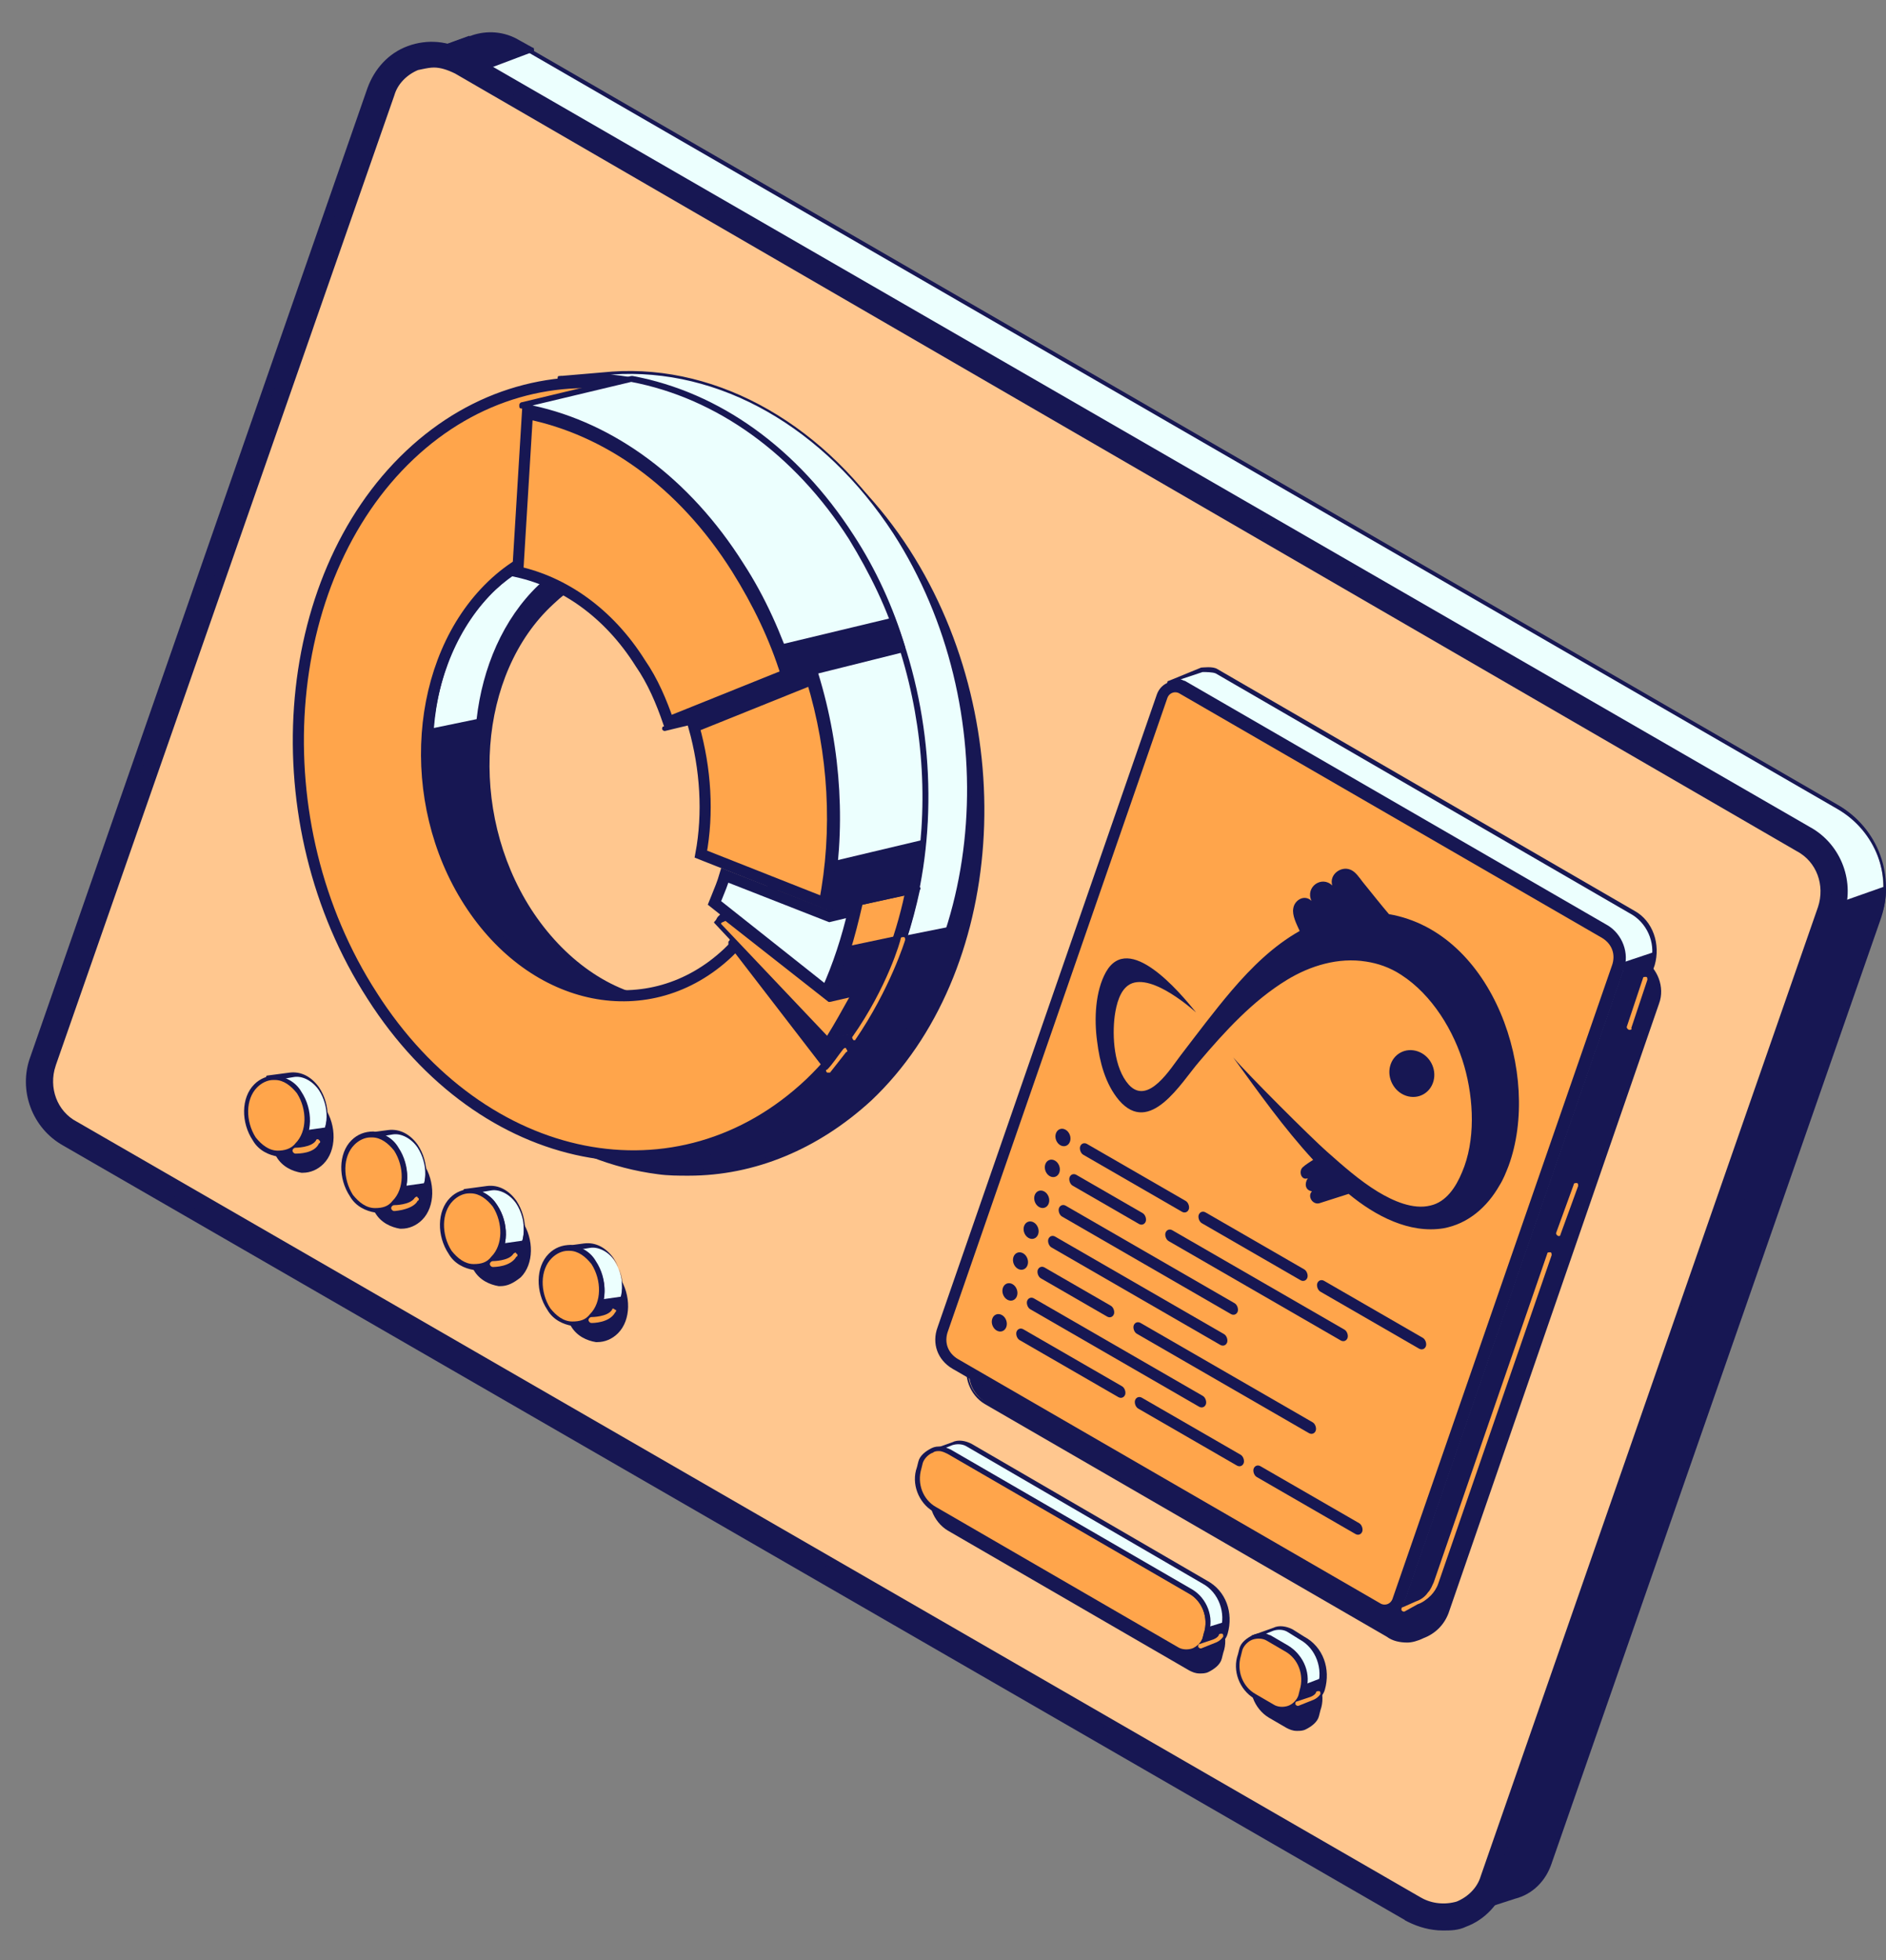 <svg width="51" height="53" viewBox="0 0 51 53" fill="none" xmlns="http://www.w3.org/2000/svg">
<rect x="0" y="0" width="51" height="53" fill="#808080" stroke="none"/>
<path d="M49.644 21.756L13.963 1.167C13.565 0.928 13.127 0.928 12.729 1.048L11.414 1.526L11.773 2.243L2.653 28.167C2.375 28.924 2.693 29.72 3.37 30.119L38.613 50.468L39.45 51.742L40.923 51.225C41.361 51.105 41.719 50.747 41.879 50.309L50.759 24.822C51.197 23.667 50.719 22.393 49.644 21.756Z" fill="#ECFFFE"/>
<path d="M39.489 51.822C39.45 51.822 39.45 51.822 39.45 51.782L38.613 50.508L3.37 30.198C2.653 29.8 2.335 28.924 2.613 28.167L11.653 2.242L11.335 1.526V1.486L11.374 1.446L12.689 0.968L12.728 1.008H12.689C13.127 0.849 13.604 0.888 14.003 1.127L49.684 21.756C50.799 22.393 51.277 23.707 50.839 24.902L41.958 50.388C41.799 50.866 41.441 51.224 40.963 51.344L39.489 51.822ZM11.454 1.565L11.773 2.242V2.282L2.733 28.207C2.494 28.924 2.773 29.72 3.45 30.079L38.693 50.428C38.693 50.428 38.693 50.428 38.733 50.468L39.569 51.702L41.003 51.224C41.441 51.105 41.759 50.747 41.919 50.348L50.799 24.862C51.197 23.707 50.719 22.472 49.684 21.875L13.923 1.207C13.565 1.008 13.127 0.968 12.728 1.088L11.454 1.565Z" fill="#171753"/>
<path d="M50.959 24.065L49.605 24.543L47.932 24.623L37.976 49.313L38.056 50.149L38.653 50.508L39.489 51.782L40.963 51.264C41.401 51.145 41.759 50.786 41.919 50.349L50.799 24.862C50.879 24.583 50.919 24.344 50.959 24.065Z" fill="#171753"/>
<path d="M39.489 51.822C39.45 51.822 39.45 51.822 39.45 51.782L38.613 50.508L38.016 50.189L37.976 50.149L37.897 49.313V49.273L47.852 24.583C47.852 24.543 47.892 24.543 47.892 24.543L49.565 24.464L50.919 23.986C50.958 23.986 50.958 23.986 50.958 23.986L50.998 24.026C50.998 24.304 50.958 24.583 50.839 24.822L41.958 50.309C41.799 50.786 41.441 51.145 40.963 51.264L39.489 51.822ZM38.096 50.109L38.653 50.428C38.653 50.428 38.653 50.428 38.693 50.468L39.529 51.702L40.963 51.225C41.401 51.105 41.719 50.747 41.879 50.349L50.759 24.862C50.839 24.663 50.879 24.424 50.879 24.185L49.604 24.623L47.972 24.703L38.016 49.353L38.096 50.109Z" fill="#171753"/>
<path d="M14.321 1.366L13.963 1.167C13.565 0.928 13.127 0.928 12.729 1.048L11.374 1.526L11.733 2.243L11.693 2.362L14.321 1.366Z" fill="#171753"/>
<path d="M11.653 2.442H11.613C11.613 2.442 11.574 2.402 11.613 2.362L11.653 2.242L11.335 1.526V1.486L11.374 1.446L12.729 0.968C13.166 0.809 13.644 0.849 14.043 1.088L14.401 1.287C14.441 1.287 14.441 1.327 14.441 1.366C14.441 1.406 14.441 1.406 14.401 1.406L11.653 2.442C11.693 2.442 11.653 2.442 11.653 2.442ZM11.454 1.565L11.773 2.242V2.282L14.202 1.366L13.963 1.207C13.605 1.008 13.166 0.968 12.768 1.088L11.454 1.565Z" fill="#171753"/>
<path d="M38.255 51.662L1.897 30.676C1.22 30.277 0.901 29.441 1.18 28.724L10.299 2.481C10.618 1.605 11.653 1.207 12.45 1.685L48.808 22.671C49.485 23.07 49.804 23.906 49.525 24.623L40.405 50.826C40.127 51.742 39.091 52.14 38.255 51.662Z" fill="#FFC78F"/>
<path d="M38.14 51.832L38.14 51.833L38.148 51.837C38.404 51.964 38.705 52.051 39.012 52.051H39.026C39.212 52.051 39.4 52.052 39.588 51.96C40.07 51.782 40.415 51.388 40.586 50.917L40.587 50.915L49.705 24.715C49.706 24.714 49.706 24.714 49.706 24.713C50.009 23.888 49.662 22.936 48.882 22.501C48.882 22.501 48.881 22.501 48.881 22.501L12.527 1.516C12.527 1.516 12.526 1.516 12.526 1.516C12.088 1.253 11.563 1.211 11.084 1.385C10.598 1.561 10.251 1.957 10.079 2.43L10.078 2.432L0.96 28.633C0.959 28.633 0.959 28.634 0.959 28.634C0.656 29.459 1.002 30.412 1.783 30.846C1.783 30.846 1.784 30.847 1.784 30.847L38.14 51.832ZM1.1 28.685L1.1 28.685L1.1 28.685ZM1.362 28.773C1.362 28.773 1.362 28.772 1.362 28.772L10.521 2.531L10.521 2.531L10.523 2.524C10.626 2.18 10.903 1.896 11.259 1.75C11.291 1.743 11.321 1.737 11.35 1.731C11.504 1.699 11.618 1.676 11.733 1.676C11.938 1.676 12.151 1.744 12.379 1.857L48.653 22.881L48.653 22.881L48.658 22.884C49.265 23.205 49.52 23.922 49.303 24.575C49.303 24.575 49.303 24.575 49.303 24.575L40.184 50.777L40.184 50.777L40.182 50.783C40.078 51.13 39.799 51.415 39.44 51.561C39.08 51.667 38.688 51.629 38.369 51.452C38.368 51.452 38.368 51.452 38.368 51.452L2.012 30.466L2.012 30.466L2.007 30.464C1.4 30.143 1.145 29.426 1.362 28.773ZM49.565 24.663L49.565 24.663L49.565 24.663Z" fill="#171753" stroke="#171753" stroke-width="0.3"/>
<path d="M24.516 14.906C21.49 10.127 16.074 9.052 12.49 12.517C8.866 15.942 8.388 22.592 11.454 27.331C14.521 32.07 19.897 33.145 23.52 29.72C27.105 26.296 27.543 19.645 24.516 14.906ZM14.282 24.623C12.569 21.955 12.848 18.212 14.879 16.26C16.91 14.309 19.936 14.946 21.649 17.614C23.361 20.282 23.082 24.026 21.052 25.977C19.02 27.889 15.994 27.291 14.282 24.623Z" fill="#171753"/>
<path d="M18.622 31.791C18.343 31.791 18.065 31.791 17.786 31.751C15.317 31.433 13.007 29.84 11.414 27.371C8.348 22.592 8.826 15.902 12.45 12.477C14.082 10.964 16.113 10.247 18.224 10.486C20.693 10.804 23.003 12.397 24.596 14.866C27.662 19.645 27.184 26.335 23.56 29.76C22.127 31.074 20.414 31.791 18.622 31.791ZM17.348 10.566C15.596 10.566 13.883 11.242 12.529 12.557C8.945 15.981 8.467 22.592 11.494 27.291C13.047 29.72 15.357 31.313 17.786 31.592C19.857 31.831 21.848 31.154 23.441 29.641C27.025 26.216 27.503 19.605 24.476 14.906C22.923 12.477 20.613 10.884 18.184 10.605C17.905 10.566 17.627 10.566 17.348 10.566ZM18.343 27.132C18.184 27.132 18.025 27.132 17.866 27.092C16.472 26.933 15.158 26.017 14.242 24.623C12.529 21.915 12.768 18.132 14.839 16.18C15.755 15.304 16.91 14.906 18.105 15.066C19.498 15.225 20.812 16.141 21.728 17.535C23.441 20.242 23.202 24.026 21.131 25.977C20.335 26.733 19.339 27.132 18.343 27.132ZM14.361 24.583C15.237 25.937 16.512 26.853 17.866 27.012C19.02 27.172 20.136 26.773 21.012 25.937C23.003 24.026 23.282 20.322 21.609 17.694C20.733 16.34 19.459 15.424 18.105 15.265C16.95 15.105 15.835 15.504 14.959 16.34C12.928 18.212 12.649 21.915 14.361 24.583Z" fill="#171753"/>
<path d="M24.198 14.468C22.246 11.442 19.339 9.889 16.552 10.088L15.158 10.207C18.025 9.928 21.012 11.442 23.003 14.588C26.029 19.326 25.591 25.977 21.967 29.402C20.733 30.557 19.339 31.194 17.866 31.353L19.1 31.233C20.534 31.074 21.928 30.397 23.162 29.282C26.746 25.858 27.224 19.207 24.198 14.468Z" fill="#ECFFFE"/>
<path d="M17.866 31.433C17.826 31.433 17.786 31.393 17.786 31.393C17.786 31.353 17.826 31.313 17.826 31.313C19.339 31.154 20.733 30.477 21.888 29.362C25.472 25.937 25.95 19.326 22.923 14.627C21.052 11.601 18.144 9.968 15.197 10.287C15.158 10.287 15.118 10.247 15.118 10.247C15.118 10.207 15.158 10.167 15.158 10.167L16.552 10.048C19.459 9.849 22.366 11.521 24.237 14.468C27.304 19.247 26.826 25.937 23.202 29.362C22.047 30.477 20.653 31.154 19.14 31.353L17.866 31.433ZM16.512 10.127C19.02 10.366 21.41 11.919 23.082 14.508C26.149 19.287 25.671 25.977 22.047 29.402C21.211 30.198 20.215 30.795 19.14 31.114C20.613 30.915 21.967 30.238 23.122 29.163C26.706 25.738 27.184 19.127 24.158 14.428C22.286 11.561 19.459 9.928 16.552 10.127H16.512Z" fill="#171753"/>
<path d="M16.352 14.827C15.317 14.787 14.281 15.145 13.405 15.942C12.41 16.858 11.852 18.212 11.733 19.685L12.888 19.446C13.047 18.052 13.604 16.738 14.56 15.822C15.118 15.344 15.715 15.026 16.352 14.827Z" fill="#ECFFFE"/>
<path d="M15.158 10.287C15.118 10.287 15.118 10.247 15.078 10.247C15.078 10.207 15.078 10.167 15.118 10.167C15.118 10.167 15.118 10.167 15.158 10.167C15.197 10.167 15.237 10.207 15.237 10.207C15.237 10.247 15.197 10.287 15.158 10.287Z" fill="#171753"/>
<path d="M17.866 31.353L19.1 31.234C20.534 31.074 21.927 30.397 23.162 29.282C24.357 28.167 25.193 26.694 25.671 25.061L24.476 25.3C23.959 26.893 23.162 28.327 21.967 29.402C20.773 30.557 19.339 31.194 17.866 31.353Z" fill="#171753"/>
<path d="M10.067 26.932L10.067 26.931C7.033 22.242 7.517 15.674 11.079 12.307C12.856 10.628 15.067 10.055 17.204 10.479C19.344 10.903 21.422 12.329 22.916 14.668C25.911 19.358 25.427 25.926 21.904 29.293C20.127 30.972 17.917 31.545 15.779 31.121C13.639 30.697 11.562 29.271 10.067 26.932ZM19.681 25.768L19.682 25.767C21.773 23.758 22.046 19.933 20.302 17.215C19.427 15.852 18.21 14.997 16.94 14.739C15.667 14.481 14.353 14.824 13.302 15.833C11.211 17.842 10.937 21.667 12.682 24.385C13.557 25.749 14.774 26.593 16.044 26.846C17.317 27.099 18.63 26.756 19.681 25.768L19.681 25.768Z" fill="#FFA54B" stroke="#171753" stroke-width="0.3"/>
<path d="M23.003 14.548C21.45 12.118 19.299 10.685 17.069 10.287L14.083 11.003C16.313 11.402 18.463 12.875 20.016 15.304C20.613 16.26 21.091 17.256 21.41 18.331L24.397 17.614C24.078 16.539 23.64 15.503 23.003 14.548Z" fill="#ECFFFE"/>
<path d="M21.45 18.371C21.41 18.371 21.41 18.371 21.37 18.331C21.052 17.256 20.574 16.22 19.976 15.305C18.503 12.955 16.392 11.442 14.082 11.043C14.043 11.043 14.043 11.004 14.043 10.964C14.043 10.924 14.043 10.924 14.082 10.884L17.069 10.167C17.069 10.167 17.069 10.167 17.109 10.167C19.459 10.605 21.569 12.119 23.082 14.468C23.68 15.384 24.158 16.419 24.476 17.495V17.535L24.436 17.574L21.45 18.371ZM14.401 10.964C16.631 11.442 18.662 12.955 20.096 15.225C20.693 16.141 21.131 17.136 21.49 18.212L24.317 17.535C23.998 16.459 23.52 15.504 22.963 14.588C21.49 12.278 19.379 10.765 17.069 10.327L14.401 10.964Z" fill="#171753"/>
<path d="M17.314 17.93C16.448 16.553 15.234 15.739 14.001 15.463L14.262 11.183C16.386 11.613 18.434 13.008 19.929 15.384C20.496 16.292 20.953 17.233 21.266 18.243L18.076 19.526C17.886 18.975 17.653 18.42 17.314 17.93Z" fill="#FFA54B" stroke="#171753" stroke-width="0.3"/>
<path d="M17.985 19.685L20.932 18.968L24.436 17.574L21.45 18.291L17.985 19.685Z" fill="#171753"/>
<path d="M17.985 19.765C17.945 19.765 17.945 19.765 17.905 19.725C17.905 19.685 17.905 19.645 17.945 19.645L21.41 18.251L24.396 17.535C24.436 17.535 24.476 17.535 24.476 17.574C24.476 17.614 24.476 17.654 24.436 17.654L20.972 19.048L17.985 19.765ZM23.6 17.853L21.45 18.371L18.782 19.446L20.892 18.928L23.6 17.853Z" fill="#171753"/>
<path d="M21.45 18.291L24.436 17.574C24.317 17.136 24.357 17.136 24.158 16.698L21.171 17.415C21.33 17.813 21.33 17.893 21.45 18.291Z" fill="#171753"/>
<path d="M24.437 17.614L22.087 18.172C22.764 20.282 22.844 22.552 22.445 24.623L24.795 24.065C25.193 21.994 25.074 19.725 24.437 17.614Z" fill="#ECFFFE"/>
<path d="M22.405 24.663H22.366C22.366 24.663 22.326 24.623 22.366 24.623C22.764 22.512 22.645 20.322 22.007 18.211V18.171L22.047 18.132L24.397 17.574C24.436 17.574 24.476 17.574 24.476 17.614C25.153 19.724 25.273 21.955 24.835 24.105C24.835 24.145 24.795 24.145 24.795 24.145L22.405 24.663C22.445 24.663 22.445 24.663 22.405 24.663ZM22.127 18.211C22.764 20.282 22.883 22.472 22.485 24.503L24.715 23.986C25.113 21.915 24.994 19.724 24.357 17.654L22.127 18.211Z" fill="#171753"/>
<path d="M18.953 23.096C19.159 21.99 19.084 20.789 18.765 19.654L21.953 18.371C22.561 20.354 22.674 22.471 22.294 24.417L18.953 23.096Z" fill="#FFA54B" stroke="#171753" stroke-width="0.3"/>
<path d="M22.605 23.269C22.565 23.747 22.525 24.185 22.405 24.623L24.755 24.065C24.835 23.627 24.914 23.149 24.954 22.711L22.605 23.269Z" fill="#171753"/>
<path d="M22.963 25.579C22.844 25.937 22.605 26.694 22.445 27.012L23.919 26.694L23.959 26.654C24.118 26.335 24.357 25.619 24.476 25.26L22.963 25.579Z" fill="#171753"/>
<path d="M22.405 27.132C22.405 27.132 22.366 27.132 22.366 27.092C22.366 27.092 22.366 27.052 22.366 27.012C22.764 26.216 23.043 25.34 23.242 24.384C23.242 24.344 23.282 24.344 23.282 24.344L24.795 23.986C24.835 23.986 24.835 23.986 24.875 23.986C24.875 23.986 24.914 24.026 24.875 24.065C24.675 24.981 24.397 25.897 23.998 26.694L23.959 26.733C23.959 26.733 23.959 26.733 23.919 26.733L22.405 27.132ZM23.321 24.464C23.122 25.34 22.883 26.176 22.525 26.973L23.879 26.694L23.919 26.654C24.277 25.857 24.556 25.021 24.755 24.145L23.321 24.464Z" fill="#171753"/>
<path d="M22.39 24.763L22.434 24.78L22.48 24.769L23.082 24.625C22.904 25.386 22.668 26.116 22.35 26.817L19.32 24.415C19.341 24.362 19.363 24.308 19.386 24.253C19.461 24.07 19.541 23.875 19.601 23.67L22.39 24.763Z" fill="#ECFFFE" stroke="#171753" stroke-width="0.3"/>
<path d="M22.645 27.649L19.777 25.38C19.738 25.459 19.738 25.459 19.698 25.499L22.366 28.964C22.645 28.605 23.242 27.928 23.441 27.49L22.645 27.649Z" fill="#171753"/>
<path d="M22.406 29.044C22.366 29.044 22.366 29.044 22.366 29.004L19.698 25.539C19.698 25.499 19.698 25.499 19.698 25.459C19.738 25.42 19.738 25.42 19.738 25.38C19.738 25.38 19.738 25.34 19.777 25.3L19.817 25.26H19.857L22.684 27.49L23.481 27.371C23.521 27.371 23.521 27.371 23.56 27.411C23.56 27.411 23.56 27.451 23.56 27.49C23.401 27.809 23.043 28.287 22.764 28.645C22.684 28.765 22.565 28.884 22.525 28.964C22.445 29.044 22.406 29.044 22.406 29.044ZM19.817 25.539L22.406 28.924C22.485 28.844 22.525 28.765 22.605 28.645C22.844 28.327 23.162 27.928 23.361 27.65L22.645 27.729H22.605L19.817 25.539C19.817 25.499 19.817 25.499 19.817 25.539Z" fill="#171753"/>
<path d="M23.839 26.734L23.043 26.893C22.843 27.331 22.605 27.729 22.366 28.088L23.202 27.928C23.441 27.57 23.68 27.172 23.839 26.734Z" fill="#FFA54B"/>
<path d="M23.839 26.734L23.043 26.893C22.844 27.331 22.605 27.73 22.366 28.088L23.202 27.929C23.441 27.57 23.68 27.172 23.839 26.734Z" fill="#171753"/>
<path d="M22.326 28.167C22.286 28.167 22.286 28.167 22.286 28.127C22.286 28.088 22.286 28.088 22.286 28.048C22.525 27.689 22.764 27.251 22.963 26.853L23.003 26.813L23.799 26.654H23.839C23.879 26.654 23.879 26.654 23.919 26.694C23.919 26.694 23.919 26.734 23.919 26.773C23.72 27.212 23.481 27.65 23.202 28.008L23.162 28.048L22.326 28.167C22.366 28.167 22.326 28.167 22.326 28.167ZM23.083 26.973C22.883 27.331 22.684 27.689 22.485 28.048L23.162 27.928C23.401 27.57 23.6 27.212 23.799 26.853L23.083 26.973Z" fill="#171753"/>
<path d="M22.366 27.052L19.498 24.782C19.459 24.862 19.419 24.902 19.379 24.982L22.326 28.128C22.565 27.729 22.804 27.331 23.003 26.933L22.366 27.052Z" fill="#FFA54B"/>
<path d="M22.326 28.167C22.326 28.167 22.286 28.167 22.286 28.128L19.339 24.982C19.299 24.942 19.299 24.942 19.339 24.902C19.379 24.862 19.379 24.822 19.419 24.782L19.459 24.743L19.498 24.703H19.538L22.366 26.933L23.003 26.813C23.043 26.813 23.043 26.813 23.082 26.853C23.082 26.853 23.082 26.893 23.082 26.933C22.883 27.371 22.645 27.769 22.366 28.167C22.366 28.167 22.366 28.167 22.326 28.167C22.366 28.167 22.326 28.167 22.326 28.167ZM19.498 24.982L22.366 28.008C22.565 27.689 22.764 27.331 22.963 26.973L22.445 27.092H22.405L19.618 24.902C19.538 24.942 19.498 24.942 19.498 24.982Z" fill="#171753"/>
<path d="M22.405 29.004H22.366C22.326 28.964 22.326 28.924 22.366 28.924C22.525 28.765 22.644 28.566 22.804 28.366C22.843 28.327 22.883 28.327 22.883 28.366C22.923 28.406 22.923 28.446 22.883 28.446C22.724 28.645 22.605 28.805 22.445 29.004C22.445 29.004 22.445 29.004 22.405 29.004Z" fill="#FFA54B"/>
<path d="M23.082 28.127C23.043 28.087 23.043 28.048 23.043 28.048C23.998 26.694 24.357 25.419 24.357 25.38C24.357 25.34 24.397 25.34 24.436 25.34C24.476 25.34 24.476 25.38 24.476 25.419C24.476 25.419 24.078 26.733 23.122 28.127C23.122 28.127 23.122 28.127 23.082 28.127Z" fill="#FFA54B"/>
<path d="M37.538 44.216L26.666 37.924C26.268 37.685 26.109 37.247 26.268 36.809L32.202 19.685C32.321 19.366 32.679 19.247 32.958 19.406L44.387 26.017C44.785 26.256 44.945 26.694 44.785 27.132L39.091 43.618C38.852 44.256 38.095 44.534 37.538 44.216Z" fill="#171753"/>
<path d="M38.056 44.415C37.856 44.415 37.657 44.375 37.498 44.256L26.627 37.964C26.228 37.725 26.029 37.207 26.188 36.769L32.122 19.645C32.162 19.486 32.321 19.366 32.48 19.287C32.64 19.207 32.839 19.247 32.998 19.327L44.427 25.937C44.825 26.176 45.025 26.694 44.865 27.132L39.171 43.619C39.051 43.937 38.812 44.176 38.494 44.296C38.334 44.375 38.175 44.415 38.056 44.415ZM37.538 44.136C37.817 44.296 38.095 44.296 38.374 44.216C38.653 44.096 38.892 43.897 38.971 43.619L44.666 27.132C44.786 26.734 44.626 26.296 44.268 26.097L32.839 19.486C32.719 19.406 32.56 19.406 32.441 19.446C32.321 19.486 32.202 19.605 32.162 19.725L26.228 36.849C26.109 37.247 26.268 37.685 26.627 37.884L37.538 44.136Z" fill="#171753"/>
<path d="M44.149 24.703L32.879 18.172C32.759 18.092 32.48 18.132 32.48 18.132L31.604 18.49C31.724 18.451 31.883 18.451 32.003 18.53L43.432 25.141C43.83 25.38 43.989 25.818 43.83 26.256L37.896 43.38C37.857 43.539 37.737 43.618 37.578 43.698L38.494 43.34C38.613 43.3 38.733 43.181 38.773 43.061L44.666 26.057C44.865 25.539 44.627 24.982 44.149 24.703Z" fill="#ECFFFE"/>
<path d="M37.618 43.738C37.578 43.738 37.578 43.738 37.578 43.698V43.658C37.578 43.658 37.578 43.618 37.618 43.618C37.737 43.579 37.817 43.459 37.896 43.34L43.83 26.216C43.949 25.818 43.79 25.38 43.432 25.181L32.003 18.57C31.883 18.49 31.764 18.49 31.644 18.53C31.604 18.53 31.565 18.53 31.565 18.49V18.451C31.565 18.451 31.565 18.411 31.604 18.411L32.48 18.052C32.52 18.052 32.799 18.012 32.919 18.092L44.188 24.623C44.706 24.902 44.905 25.539 44.746 26.096L38.892 43.021C38.852 43.181 38.733 43.3 38.613 43.34L37.618 43.738C37.657 43.738 37.618 43.738 37.618 43.738ZM31.923 18.371C31.963 18.371 32.003 18.411 32.042 18.411L43.472 25.021C43.87 25.26 44.069 25.778 43.91 26.216L37.976 43.34C37.976 43.38 37.936 43.419 37.936 43.419L38.494 43.181C38.613 43.141 38.693 43.021 38.733 42.902L44.626 26.057C44.786 25.579 44.587 25.021 44.149 24.742L32.879 18.212C32.799 18.172 32.6 18.172 32.52 18.172L31.923 18.371Z" fill="#171753"/>
<path d="M25.493 35.944L25.494 35.942L31.427 18.82C31.514 18.59 31.769 18.507 31.968 18.62C31.968 18.62 31.968 18.621 31.968 18.621L43.394 25.23C43.395 25.23 43.395 25.23 43.395 25.23C43.732 25.433 43.863 25.796 43.729 26.165L43.728 26.167L37.795 43.289C37.708 43.519 37.453 43.602 37.254 43.489C37.254 43.489 37.254 43.488 37.254 43.488L25.828 36.879C25.827 36.879 25.827 36.879 25.827 36.879C25.49 36.676 25.359 36.313 25.493 35.944Z" fill="#FFA54B" stroke="#171753" stroke-width="0.3"/>
<ellipse cx="0.22" cy="0.221" rx="0.22" ry="0.221" transform="matrix(0.866 0.5 -0.325 0.946 28.625 30.439)" fill="#171753"/>
<ellipse cx="0.22" cy="0.221" rx="0.22" ry="0.221" transform="matrix(0.866 0.5 -0.325 0.946 28.338 31.274)" fill="#171753"/>
<ellipse cx="0.22" cy="0.221" rx="0.22" ry="0.221" transform="matrix(0.866 0.5 -0.325 0.946 28.051 32.11)" fill="#171753"/>
<ellipse cx="0.22" cy="0.221" rx="0.22" ry="0.221" transform="matrix(0.866 0.5 -0.325 0.946 27.764 32.945)" fill="#171753"/>
<ellipse cx="0.22" cy="0.221" rx="0.22" ry="0.221" transform="matrix(0.866 0.5 -0.325 0.946 27.477 33.78)" fill="#171753"/>
<ellipse cx="0.22" cy="0.221" rx="0.22" ry="0.221" transform="matrix(0.866 0.5 -0.325 0.946 27.191 34.615)" fill="#171753"/>
<ellipse cx="0.22" cy="0.221" rx="0.22" ry="0.221" transform="matrix(0.866 0.5 -0.325 0.946 26.904 35.45)" fill="#171753"/>
<rect width="3.393" height="0.309" rx="0.155" transform="matrix(0.866 0.5 -0.325 0.946 29.259 30.855)" fill="#171753"/>
<rect width="3.393" height="0.309" rx="0.155" transform="matrix(0.866 0.5 -0.325 0.946 32.465 32.706)" fill="#171753"/>
<rect width="3.393" height="0.309" rx="0.155" transform="matrix(0.866 0.5 -0.325 0.946 35.671 34.557)" fill="#171753"/>
<rect width="2.38" height="0.309" rx="0.155" transform="matrix(0.866 0.5 -0.325 0.946 28.972 31.691)" fill="#171753"/>
<rect width="5.685" height="0.309" rx="0.155" transform="matrix(0.866 0.5 -0.325 0.946 31.567 33.189)" fill="#171753"/>
<rect width="5.583" height="0.309" rx="0.155" transform="matrix(0.866 0.5 -0.325 0.946 28.685 32.526)" fill="#171753"/>
<rect width="5.583" height="0.309" rx="0.155" transform="matrix(0.866 0.5 -0.325 0.946 28.399 33.361)" fill="#171753"/>
<rect width="2.38" height="0.309" rx="0.155" transform="matrix(0.866 0.5 -0.325 0.946 28.112 34.196)" fill="#171753"/>
<rect width="5.685" height="0.309" rx="0.155" transform="matrix(0.866 0.5 -0.325 0.946 30.707 35.695)" fill="#171753"/>
<rect width="5.583" height="0.309" rx="0.155" transform="matrix(0.866 0.5 -0.325 0.946 27.825 35.032)" fill="#171753"/>
<rect width="3.393" height="0.309" rx="0.155" transform="matrix(0.866 0.5 -0.325 0.946 27.538 35.867)" fill="#171753"/>
<rect width="3.393" height="0.309" rx="0.155" transform="matrix(0.866 0.5 -0.325 0.946 30.744 37.718)" fill="#171753"/>
<rect width="3.393" height="0.309" rx="0.155" transform="matrix(0.866 0.5 -0.325 0.946 33.95 39.569)" fill="#171753"/>
<path d="M37.59 28.829C37.677 28.496 38.008 28.318 38.334 28.428C38.661 28.539 38.852 28.895 38.765 29.228C38.677 29.562 38.346 29.74 38.02 29.629C37.694 29.518 37.505 29.152 37.59 28.829Z" fill="#171753"/>
<path d="M40.792 31.531C40.721 31.713 40.649 31.895 40.548 32.054C40.218 32.634 39.706 33.091 39.032 33.214C38.112 33.363 37.192 32.881 36.469 32.283C35.677 32.536 35.677 32.536 35.677 32.536C35.498 32.585 35.345 32.351 35.477 32.213C35.282 32.184 35.274 31.987 35.367 31.861C35.182 31.931 35.109 31.664 35.231 31.56C35.309 31.489 35.423 31.419 35.509 31.363C34.713 30.498 34.036 29.541 33.346 28.591C33.755 29.069 35.453 30.762 35.877 31.136C36.322 31.53 36.765 31.923 37.258 32.224C37.668 32.472 38.21 32.717 38.682 32.598C39.111 32.501 39.373 32.092 39.535 31.699C39.9 30.852 39.857 29.745 39.597 28.832C39.323 27.878 38.724 26.898 37.89 26.36C37.586 26.16 37.258 26.049 36.938 26.001C36.196 25.882 35.435 26.109 34.797 26.499C33.877 27.061 33.126 27.885 32.422 28.714C31.944 29.267 31.098 30.727 30.259 29.751C29.887 29.309 29.735 28.712 29.667 28.154C29.585 27.557 29.616 26.803 29.907 26.283C30.525 25.195 31.886 26.809 32.344 27.377C32.314 27.355 31.164 26.297 30.558 26.613C30.281 26.762 30.187 27.167 30.144 27.467C30.072 28.013 30.119 28.878 30.524 29.331C31.05 29.91 31.667 28.87 31.936 28.525C32.387 27.938 32.827 27.347 33.308 26.782C33.839 26.162 34.433 25.575 35.145 25.174C35.062 24.988 34.934 24.751 34.973 24.558C35.007 24.338 35.275 24.175 35.465 24.36C35.289 23.985 35.742 23.666 36.026 23.944C35.937 23.647 36.259 23.417 36.507 23.513C36.649 23.561 36.759 23.732 36.848 23.847C37.082 24.133 37.313 24.43 37.559 24.719C40.392 25.208 41.695 29.084 40.792 31.531Z" fill="#171753"/>
<path d="M38.534 43.34C38.653 43.3 38.773 43.181 38.812 43.061L44.666 26.136C44.706 26.017 44.746 25.858 44.746 25.738L43.91 26.017C43.91 26.096 43.91 26.216 43.87 26.296L37.936 43.419C37.896 43.579 37.777 43.658 37.618 43.738L38.534 43.34Z" fill="#171753"/>
<path d="M44.069 27.849C44.029 27.849 43.989 27.809 43.989 27.769L44.427 26.455C44.427 26.415 44.467 26.415 44.507 26.415C44.547 26.415 44.547 26.455 44.547 26.495L44.109 27.809C44.149 27.809 44.109 27.849 44.069 27.849Z" fill="#FFA54B"/>
<path d="M42.157 33.424C42.118 33.424 42.157 33.424 42.157 33.424C42.118 33.424 42.078 33.384 42.078 33.344L42.556 32.03C42.556 31.99 42.596 31.99 42.635 31.99C42.675 31.99 42.675 32.03 42.675 32.07L42.197 33.384C42.197 33.384 42.197 33.424 42.157 33.424Z" fill="#FFA54B"/>
<path d="M37.976 43.579C37.936 43.579 37.936 43.579 37.896 43.539C37.896 43.499 37.896 43.459 37.936 43.459L38.295 43.3C38.414 43.26 38.533 43.181 38.613 43.061C38.693 42.981 38.733 42.862 38.772 42.782L41.839 33.902C41.839 33.862 41.879 33.862 41.918 33.862C41.958 33.862 41.958 33.902 41.958 33.942L38.892 42.822C38.852 42.941 38.772 43.061 38.693 43.141C38.573 43.26 38.454 43.34 38.334 43.38L37.976 43.579Z" fill="#FFA54B"/>
<path d="M8.706 29.999C8.388 29.561 7.87 29.482 7.552 29.8C7.233 30.159 7.193 30.796 7.512 31.234C7.83 31.672 8.348 31.752 8.667 31.433C9.025 31.075 9.025 30.437 8.706 29.999Z" fill="#171753"/>
<path d="M8.189 31.712H8.149C7.91 31.672 7.631 31.552 7.472 31.274C7.153 30.796 7.153 30.119 7.512 29.76C7.671 29.601 7.87 29.521 8.109 29.521C8.348 29.561 8.627 29.681 8.786 29.959C9.105 30.437 9.105 31.114 8.746 31.473C8.587 31.632 8.388 31.712 8.189 31.712ZM8.029 29.681C7.87 29.681 7.711 29.76 7.591 29.88C7.273 30.198 7.273 30.796 7.551 31.234C7.711 31.433 7.91 31.592 8.149 31.592C8.348 31.592 8.507 31.552 8.627 31.393C8.945 31.075 8.945 30.477 8.667 30.039C8.507 29.84 8.308 29.681 8.069 29.681C8.069 29.681 8.069 29.681 8.029 29.681Z" fill="#171753"/>
<path d="M8.627 29.482C8.428 29.203 8.149 29.044 7.87 29.083L7.273 29.163C7.552 29.123 7.83 29.243 8.03 29.561C8.348 29.999 8.308 30.636 7.99 30.995C7.87 31.114 7.751 31.194 7.591 31.194L8.149 31.114C8.268 31.075 8.428 31.035 8.547 30.915C8.906 30.557 8.945 29.92 8.627 29.482Z" fill="#ECFFFE"/>
<path d="M7.631 31.234C7.591 31.234 7.591 31.194 7.552 31.194C7.552 31.154 7.552 31.114 7.591 31.114C7.711 31.074 7.83 31.035 7.95 30.915C8.268 30.596 8.268 29.999 7.99 29.561C7.791 29.282 7.552 29.163 7.273 29.203C7.233 29.203 7.193 29.163 7.193 29.163C7.193 29.123 7.193 29.083 7.233 29.083L7.83 29.004C8.149 28.964 8.428 29.123 8.627 29.402C8.945 29.88 8.945 30.557 8.587 30.915C8.468 31.035 8.308 31.114 8.189 31.154L7.631 31.234ZM7.711 29.163C7.87 29.243 7.99 29.362 8.109 29.521C8.428 29.999 8.428 30.676 8.069 31.035L8.029 31.074L8.229 31.035C8.348 30.995 8.468 30.955 8.587 30.835C8.906 30.517 8.906 29.919 8.627 29.482C8.467 29.242 8.189 29.083 7.95 29.123L7.711 29.163Z" fill="#171753"/>
<path d="M8.866 30.477L8.308 30.557C8.268 30.716 8.189 30.875 8.069 30.995C7.95 31.114 7.83 31.194 7.671 31.194L8.228 31.114C8.348 31.074 8.507 31.035 8.627 30.915C8.746 30.796 8.826 30.636 8.866 30.477Z" fill="#171753"/>
<path d="M8.069 29.561C7.751 29.123 7.233 29.043 6.914 29.362C6.596 29.72 6.556 30.358 6.875 30.796C7.193 31.234 7.711 31.313 8.029 30.995C8.348 30.636 8.388 29.999 8.069 29.561Z" fill="#FFA54B"/>
<path d="M7.551 31.274H7.512C7.273 31.234 6.994 31.114 6.835 30.835C6.516 30.358 6.516 29.681 6.875 29.322C7.034 29.163 7.233 29.083 7.472 29.083C7.711 29.123 7.99 29.243 8.149 29.521C8.467 29.999 8.467 30.676 8.109 31.035C7.91 31.154 7.751 31.274 7.551 31.274ZM7.392 29.203C7.233 29.203 7.074 29.282 6.954 29.402C6.636 29.721 6.636 30.318 6.914 30.756C7.074 30.955 7.273 31.114 7.512 31.114C7.671 31.114 7.87 31.075 7.99 30.915C8.308 30.597 8.308 29.999 8.029 29.561C7.87 29.362 7.671 29.203 7.432 29.203H7.392Z" fill="#171753"/>
<path d="M7.99 31.194C7.95 31.194 7.91 31.154 7.91 31.114C7.91 31.074 7.95 31.035 7.99 31.035C7.99 31.035 8.428 31.035 8.547 30.835C8.547 30.796 8.627 30.796 8.627 30.835C8.667 30.835 8.667 30.915 8.627 30.915C8.507 31.194 8.069 31.194 7.99 31.194Z" fill="#FFA54B"/>
<path d="M11.375 31.512C11.056 31.074 10.538 30.995 10.22 31.313C9.901 31.672 9.861 32.309 10.18 32.747C10.498 33.185 11.016 33.265 11.335 32.946C11.653 32.627 11.693 31.99 11.375 31.512Z" fill="#171753"/>
<path d="M10.857 33.225H10.817C10.578 33.185 10.299 33.066 10.14 32.787C9.822 32.309 9.822 31.632 10.18 31.273C10.339 31.114 10.538 31.035 10.777 31.035C11.016 31.074 11.295 31.194 11.454 31.473C11.773 31.951 11.773 32.627 11.415 32.986C11.255 33.145 11.056 33.225 10.857 33.225ZM10.698 31.194C10.538 31.194 10.379 31.273 10.26 31.393C9.941 31.712 9.941 32.309 10.22 32.747C10.379 32.946 10.578 33.105 10.817 33.105C11.016 33.105 11.175 33.066 11.295 32.906C11.614 32.588 11.614 31.99 11.335 31.552C11.175 31.353 10.976 31.194 10.738 31.194H10.698Z" fill="#171753"/>
<path d="M11.295 30.995C11.096 30.716 10.817 30.557 10.538 30.597L9.941 30.676C10.22 30.637 10.498 30.756 10.697 31.075C11.016 31.513 10.976 32.15 10.658 32.508C10.538 32.628 10.419 32.707 10.259 32.707L10.817 32.628C10.937 32.588 11.096 32.548 11.215 32.428C11.574 32.11 11.613 31.473 11.295 30.995Z" fill="#ECFFFE"/>
<path d="M10.299 32.787C10.259 32.787 10.259 32.747 10.22 32.747C10.22 32.707 10.22 32.667 10.259 32.667C10.379 32.627 10.498 32.588 10.618 32.468C10.936 32.15 10.936 31.552 10.658 31.114C10.459 30.835 10.22 30.716 9.941 30.756C9.901 30.756 9.861 30.716 9.861 30.716C9.861 30.676 9.861 30.636 9.901 30.636L10.498 30.557C10.817 30.517 11.096 30.676 11.295 30.955C11.613 31.433 11.613 32.11 11.255 32.468C11.136 32.588 10.976 32.667 10.857 32.707L10.299 32.787ZM10.379 30.716C10.538 30.796 10.658 30.915 10.777 31.074C11.096 31.552 11.096 32.229 10.737 32.588L10.697 32.627L10.897 32.588C11.016 32.548 11.136 32.508 11.255 32.388C11.574 32.07 11.574 31.473 11.295 31.035C11.136 30.796 10.857 30.636 10.618 30.676L10.379 30.716Z" fill="#171753"/>
<path d="M11.494 31.99L10.936 32.07C10.897 32.229 10.817 32.389 10.697 32.508C10.578 32.627 10.459 32.707 10.299 32.707L10.857 32.627C10.976 32.588 11.136 32.548 11.255 32.428C11.414 32.309 11.454 32.19 11.494 31.99Z" fill="#171753"/>
<path d="M10.737 31.074C10.419 30.636 9.901 30.557 9.583 30.875C9.264 31.234 9.224 31.871 9.543 32.309C9.861 32.747 10.379 32.827 10.698 32.508C11.016 32.189 11.016 31.512 10.737 31.074Z" fill="#FFA54B"/>
<path d="M10.18 32.787H10.14C9.901 32.747 9.622 32.627 9.463 32.349C9.144 31.871 9.144 31.194 9.503 30.835C9.662 30.676 9.861 30.596 10.1 30.596C10.339 30.636 10.618 30.756 10.777 31.035C11.096 31.512 11.096 32.189 10.737 32.548C10.578 32.707 10.379 32.787 10.18 32.787ZM10.021 30.756C9.861 30.756 9.702 30.835 9.583 30.955C9.264 31.273 9.264 31.871 9.543 32.309C9.702 32.508 9.901 32.667 10.14 32.667C10.339 32.667 10.498 32.627 10.618 32.468C10.937 32.15 10.937 31.552 10.658 31.114C10.498 30.915 10.299 30.756 10.06 30.756C10.06 30.756 10.06 30.756 10.021 30.756Z" fill="#171753"/>
<path d="M10.658 32.747C10.618 32.747 10.578 32.707 10.578 32.667C10.578 32.627 10.618 32.588 10.658 32.588C10.658 32.588 11.096 32.588 11.215 32.389C11.255 32.349 11.295 32.349 11.295 32.389C11.335 32.389 11.335 32.468 11.295 32.468C11.175 32.707 10.698 32.747 10.658 32.747Z" fill="#FFA54B"/>
<path d="M14.043 33.066C13.724 32.628 13.206 32.548 12.888 32.867C12.569 33.225 12.529 33.862 12.848 34.3C13.166 34.738 13.684 34.818 14.003 34.499C14.321 34.141 14.361 33.504 14.043 33.066Z" fill="#171753"/>
<path d="M13.525 34.778H13.485C13.246 34.738 12.967 34.619 12.808 34.34C12.489 33.862 12.489 33.185 12.848 32.827C13.007 32.667 13.206 32.588 13.445 32.588C13.684 32.627 13.963 32.747 14.122 33.026C14.441 33.504 14.441 34.181 14.082 34.539C13.883 34.698 13.724 34.778 13.525 34.778ZM13.366 32.747C13.206 32.747 13.047 32.827 12.928 32.946C12.609 33.265 12.609 33.862 12.888 34.3C13.047 34.499 13.246 34.658 13.485 34.658C13.684 34.658 13.844 34.619 13.963 34.459C14.281 34.141 14.281 33.543 14.003 33.105C13.844 32.906 13.644 32.747 13.405 32.747H13.366Z" fill="#171753"/>
<path d="M13.963 32.548C13.764 32.269 13.485 32.11 13.206 32.149L12.609 32.229C12.888 32.189 13.166 32.309 13.366 32.627C13.684 33.065 13.644 33.703 13.326 34.061C13.206 34.18 13.087 34.26 12.928 34.26L13.485 34.18C13.604 34.141 13.764 34.101 13.883 33.981C14.242 33.623 14.242 32.986 13.963 32.548Z" fill="#ECFFFE"/>
<path d="M12.967 34.3C12.927 34.3 12.927 34.26 12.888 34.26C12.888 34.22 12.888 34.181 12.927 34.181C13.047 34.141 13.166 34.101 13.286 33.981C13.604 33.663 13.604 33.066 13.326 32.627C13.127 32.349 12.888 32.229 12.609 32.269C12.569 32.269 12.529 32.229 12.529 32.229C12.529 32.189 12.529 32.15 12.569 32.15L13.166 32.07C13.485 32.03 13.764 32.189 13.963 32.468C14.281 32.946 14.281 33.623 13.923 33.981C13.803 34.101 13.644 34.181 13.525 34.22L12.967 34.3ZM13.047 32.229C13.206 32.309 13.326 32.428 13.445 32.588C13.764 33.066 13.764 33.742 13.405 34.101L13.366 34.141L13.565 34.101C13.684 34.061 13.803 34.021 13.923 33.902C14.242 33.583 14.242 32.986 13.963 32.548C13.803 32.309 13.525 32.15 13.286 32.189L13.047 32.229Z" fill="#171753"/>
<path d="M14.162 33.543L13.604 33.623C13.565 33.782 13.485 33.942 13.366 34.061C13.246 34.181 13.127 34.26 12.967 34.26L13.525 34.181C13.644 34.141 13.803 34.101 13.923 33.981C14.043 33.862 14.122 33.703 14.162 33.543Z" fill="#171753"/>
<path d="M13.366 32.627C13.047 32.189 12.529 32.11 12.211 32.428C11.892 32.787 11.852 33.424 12.171 33.862C12.489 34.3 13.007 34.38 13.326 34.061C13.684 33.703 13.684 33.066 13.366 32.627Z" fill="#FFA54B"/>
<path d="M12.848 34.34H12.808C12.569 34.3 12.29 34.181 12.131 33.902C11.812 33.424 11.812 32.747 12.171 32.389C12.33 32.229 12.529 32.15 12.768 32.15C13.007 32.19 13.286 32.309 13.445 32.588C13.764 33.066 13.764 33.743 13.405 34.101C13.246 34.26 13.047 34.34 12.848 34.34ZM12.688 32.269C12.529 32.269 12.37 32.349 12.251 32.468C11.932 32.787 11.932 33.384 12.211 33.822C12.37 34.021 12.569 34.181 12.808 34.181C13.007 34.181 13.166 34.141 13.286 33.981C13.604 33.663 13.604 33.066 13.326 32.627C13.166 32.428 12.967 32.269 12.728 32.269C12.728 32.269 12.728 32.269 12.688 32.269Z" fill="#171753"/>
<path d="M13.326 34.26C13.286 34.26 13.246 34.22 13.246 34.18C13.246 34.141 13.286 34.101 13.326 34.101C13.326 34.101 13.764 34.101 13.883 33.902C13.923 33.862 13.963 33.862 13.963 33.902C14.003 33.902 14.003 33.981 13.963 33.981C13.804 34.26 13.366 34.26 13.326 34.26Z" fill="#FFA54B"/>
<path d="M16.711 34.579C16.392 34.141 15.874 34.061 15.556 34.38C15.237 34.738 15.197 35.375 15.516 35.813C15.835 36.252 16.352 36.331 16.671 36.013C16.99 35.694 16.99 35.057 16.711 34.579Z" fill="#171753"/>
<path d="M16.153 36.291H16.113C15.874 36.252 15.596 36.132 15.436 35.853C15.118 35.375 15.118 34.698 15.476 34.34C15.636 34.181 15.835 34.101 16.074 34.101C16.313 34.141 16.591 34.26 16.751 34.539C17.069 35.017 17.069 35.694 16.711 36.052C16.552 36.212 16.352 36.291 16.153 36.291ZM16.034 34.26C15.874 34.26 15.715 34.34 15.596 34.459C15.277 34.778 15.277 35.375 15.556 35.813C15.715 36.013 15.914 36.172 16.153 36.172C16.352 36.172 16.512 36.132 16.631 35.973C16.95 35.654 16.95 35.057 16.671 34.619C16.512 34.42 16.313 34.26 16.074 34.26C16.034 34.26 16.034 34.26 16.034 34.26Z" fill="#171753"/>
<path d="M16.591 34.061C16.392 33.783 16.114 33.623 15.835 33.663L15.238 33.743C15.516 33.703 15.795 33.822 15.994 34.141C16.313 34.579 16.273 35.216 15.954 35.575C15.835 35.694 15.715 35.774 15.556 35.774L16.114 35.694C16.233 35.654 16.392 35.614 16.512 35.495C16.91 35.176 16.91 34.539 16.591 34.061Z" fill="#ECFFFE"/>
<path d="M15.596 35.853C15.556 35.853 15.556 35.813 15.516 35.813C15.516 35.774 15.516 35.734 15.556 35.734C15.675 35.694 15.795 35.654 15.914 35.535C16.233 35.216 16.233 34.619 15.954 34.181C15.755 33.902 15.516 33.782 15.237 33.822C15.198 33.822 15.158 33.782 15.158 33.782C15.158 33.743 15.158 33.703 15.198 33.703L15.795 33.623C16.113 33.583 16.392 33.743 16.591 34.021C16.91 34.499 16.91 35.176 16.552 35.535C16.432 35.654 16.273 35.734 16.153 35.774L15.596 35.853ZM15.715 33.782C15.875 33.862 15.994 33.981 16.113 34.141C16.432 34.619 16.432 35.296 16.074 35.654L16.034 35.694L16.233 35.654C16.352 35.614 16.472 35.574 16.591 35.455C16.91 35.136 16.91 34.539 16.631 34.101C16.472 33.862 16.193 33.703 15.954 33.743L15.715 33.782Z" fill="#171753"/>
<path d="M16.83 35.057L16.273 35.136C16.233 35.296 16.153 35.455 16.034 35.575C15.914 35.694 15.795 35.774 15.636 35.774L16.193 35.694C16.312 35.654 16.472 35.614 16.591 35.495C16.711 35.376 16.79 35.216 16.83 35.057Z" fill="#171753"/>
<path d="M16.034 34.141C15.715 33.703 15.197 33.623 14.879 33.942C14.56 34.3 14.521 34.937 14.839 35.375C15.158 35.813 15.675 35.893 15.994 35.574C16.312 35.216 16.352 34.579 16.034 34.141Z" fill="#FFA54B"/>
<path d="M15.516 35.853H15.476C15.237 35.813 14.959 35.694 14.799 35.415C14.481 34.937 14.481 34.26 14.839 33.902C14.998 33.743 15.197 33.663 15.436 33.663C15.675 33.703 15.954 33.822 16.113 34.101C16.432 34.579 16.432 35.256 16.074 35.614C15.914 35.774 15.715 35.853 15.516 35.853ZM15.357 33.822C15.197 33.822 15.038 33.902 14.919 34.021C14.6 34.34 14.6 34.937 14.879 35.375C15.038 35.575 15.237 35.734 15.476 35.734C15.675 35.734 15.835 35.694 15.954 35.535C16.273 35.216 16.273 34.619 15.994 34.181C15.835 33.982 15.636 33.822 15.397 33.822H15.357Z" fill="#171753"/>
<path d="M15.994 35.774C15.954 35.774 15.914 35.734 15.914 35.694C15.914 35.654 15.954 35.614 15.994 35.614C15.994 35.614 16.432 35.614 16.552 35.415C16.552 35.375 16.591 35.375 16.631 35.415C16.671 35.415 16.671 35.455 16.631 35.495C16.472 35.774 16.034 35.774 15.994 35.774Z" fill="#FFA54B"/>
<path d="M32.202 45.132L25.671 41.348C25.273 41.109 25.113 40.671 25.233 40.233L25.273 40.074C25.392 39.755 25.751 39.636 26.029 39.795L32.6 43.578C32.998 43.817 33.158 44.255 33.038 44.694L32.998 44.853C32.839 45.171 32.481 45.291 32.202 45.132Z" fill="#171753"/>
<path d="M32.441 45.251C32.321 45.251 32.242 45.211 32.162 45.172L25.631 41.388C25.233 41.149 25.034 40.632 25.193 40.194L25.233 40.034C25.273 39.875 25.432 39.756 25.591 39.676C25.751 39.596 25.95 39.636 26.109 39.716L32.64 43.499C33.038 43.738 33.237 44.256 33.078 44.694L33.038 44.853C32.998 45.012 32.839 45.132 32.68 45.211C32.6 45.251 32.52 45.251 32.441 45.251ZM25.79 39.795C25.751 39.795 25.671 39.795 25.631 39.835C25.512 39.875 25.392 39.995 25.352 40.114L25.312 40.273C25.193 40.672 25.352 41.11 25.711 41.309L32.242 45.092C32.361 45.172 32.52 45.172 32.64 45.132C32.759 45.092 32.879 44.972 32.919 44.853L32.959 44.694C33.078 44.295 32.919 43.857 32.56 43.658L26.029 39.875C25.95 39.795 25.87 39.795 25.79 39.795Z" fill="#171753"/>
<path d="M32.56 42.742L26.189 39.039C26.029 38.959 25.87 38.959 25.751 38.999L25.193 39.198C25.313 39.158 25.512 39.158 25.631 39.238L32.162 43.021C32.56 43.26 32.72 43.698 32.6 44.136L32.56 44.295C32.52 44.415 32.401 44.534 32.282 44.574L32.759 44.415C32.919 44.375 33.038 44.256 33.078 44.096C33.237 43.579 33.038 43.021 32.56 42.742Z" fill="#ECFFFE"/>
<path d="M32.282 44.694C32.242 44.694 32.242 44.694 32.242 44.654C32.242 44.614 32.242 44.574 32.282 44.574C32.401 44.534 32.481 44.415 32.52 44.335L32.56 44.176C32.68 43.778 32.52 43.34 32.162 43.14L25.631 39.357C25.512 39.278 25.392 39.278 25.233 39.317C25.193 39.317 25.153 39.317 25.153 39.278C25.153 39.238 25.153 39.198 25.193 39.198L25.751 38.999C25.91 38.919 26.109 38.959 26.268 39.039L32.64 42.742C33.158 43.021 33.357 43.618 33.197 44.176C33.158 44.335 32.998 44.494 32.839 44.534L32.282 44.694ZM25.552 39.158C25.591 39.158 25.631 39.198 25.671 39.198L32.202 42.981C32.6 43.22 32.799 43.738 32.64 44.176L32.6 44.335C32.6 44.375 32.56 44.415 32.56 44.455L32.72 44.375C32.879 44.335 32.959 44.216 32.998 44.096C33.158 43.618 32.959 43.061 32.52 42.822L26.149 39.118C26.029 39.039 25.87 39.039 25.751 39.078L25.552 39.158Z" fill="#171753"/>
<path d="M31.764 44.614L25.233 40.831C24.835 40.592 24.675 40.154 24.795 39.715L24.835 39.556C24.954 39.238 25.312 39.118 25.591 39.277L32.122 43.061C32.52 43.3 32.68 43.738 32.56 44.176L32.52 44.335C32.441 44.614 32.043 44.773 31.764 44.614Z" fill="#FFA54B"/>
<path d="M32.043 44.733C31.923 44.733 31.843 44.694 31.764 44.654L25.233 40.87C24.835 40.632 24.636 40.114 24.795 39.676L24.835 39.517C24.875 39.357 25.034 39.238 25.193 39.158C25.352 39.078 25.552 39.118 25.711 39.198L32.242 42.981C32.64 43.22 32.839 43.738 32.68 44.176L32.64 44.335C32.6 44.494 32.441 44.614 32.282 44.694C32.162 44.733 32.122 44.733 32.043 44.733ZM25.392 39.238C25.352 39.238 25.273 39.238 25.233 39.278C25.113 39.317 24.994 39.437 24.954 39.556L24.914 39.716C24.795 40.114 24.954 40.552 25.312 40.751L31.843 44.534C31.963 44.614 32.122 44.614 32.242 44.574C32.361 44.534 32.481 44.415 32.52 44.295L32.56 44.136C32.68 43.738 32.52 43.3 32.162 43.101L25.631 39.317C25.552 39.278 25.472 39.238 25.392 39.238Z" fill="#171753"/>
<path d="M32.759 44.415C32.919 44.375 33.038 44.255 33.078 44.096C33.118 44.017 33.118 43.937 33.118 43.857L32.6 44.017C32.6 44.056 32.6 44.096 32.56 44.136L32.52 44.295C32.481 44.415 32.361 44.534 32.242 44.574L32.759 44.415Z" fill="#171753"/>
<path d="M32.481 44.574C32.441 44.574 32.441 44.574 32.401 44.534C32.401 44.494 32.401 44.455 32.441 44.455L32.799 44.335C32.799 44.335 32.919 44.295 32.959 44.216C32.959 44.176 32.998 44.176 33.038 44.176C33.078 44.176 33.078 44.216 33.078 44.255C32.998 44.375 32.879 44.415 32.879 44.415L32.481 44.574C32.521 44.574 32.481 44.574 32.481 44.574Z" fill="#FFA54B"/>
<path d="M34.83 46.684L34.352 46.406C33.954 46.167 33.795 45.729 33.914 45.291L33.954 45.131C34.074 44.813 34.432 44.693 34.711 44.853L35.188 45.131C35.587 45.37 35.746 45.808 35.627 46.246L35.587 46.406C35.467 46.684 35.109 46.844 34.83 46.684Z" fill="#171753"/>
<path d="M35.069 46.804C34.95 46.804 34.87 46.764 34.79 46.724L34.312 46.446C33.914 46.207 33.715 45.689 33.874 45.251L33.914 45.092C33.954 44.932 34.113 44.813 34.273 44.733C34.432 44.654 34.631 44.694 34.79 44.773L35.268 45.052C35.666 45.291 35.865 45.809 35.706 46.247L35.666 46.406C35.627 46.565 35.467 46.685 35.308 46.764C35.228 46.804 35.149 46.804 35.069 46.804ZM34.87 46.605C34.989 46.685 35.149 46.685 35.268 46.645C35.388 46.605 35.507 46.486 35.547 46.366L35.587 46.207C35.706 45.809 35.547 45.37 35.188 45.171L34.711 44.893C34.591 44.813 34.432 44.813 34.312 44.853C34.193 44.893 34.074 45.012 34.034 45.132L33.994 45.291C33.874 45.689 34.034 46.127 34.392 46.326L34.87 46.605Z" fill="#171753"/>
<path d="M35.189 44.295L34.87 44.096C34.711 44.017 34.551 44.017 34.432 44.056L33.874 44.255C33.994 44.216 34.193 44.216 34.312 44.295L34.79 44.574C35.189 44.813 35.348 45.251 35.228 45.689L35.189 45.848C35.149 45.968 35.029 46.087 34.91 46.127L35.388 45.968C35.547 45.928 35.666 45.809 35.706 45.649C35.866 45.132 35.666 44.574 35.189 44.295Z" fill="#ECFFFE"/>
<path d="M34.91 46.207C34.87 46.207 34.87 46.207 34.87 46.167C34.87 46.127 34.87 46.087 34.91 46.087C35.029 46.048 35.109 45.928 35.149 45.849L35.188 45.689C35.308 45.291 35.149 44.853 34.79 44.654L34.312 44.375C34.193 44.295 34.074 44.295 33.914 44.335C33.874 44.335 33.835 44.335 33.835 44.295C33.835 44.256 33.835 44.216 33.874 44.216L34.432 44.017C34.591 43.937 34.79 43.977 34.95 44.056L35.268 44.256C35.786 44.534 35.985 45.132 35.826 45.689C35.786 45.849 35.627 46.008 35.467 46.048L34.91 46.207ZM34.233 44.176C34.273 44.176 34.312 44.216 34.352 44.216L34.83 44.495C35.228 44.733 35.428 45.251 35.268 45.689L35.228 45.849C35.228 45.888 35.188 45.928 35.188 45.968L35.348 45.888C35.507 45.849 35.587 45.729 35.627 45.609C35.786 45.132 35.587 44.574 35.149 44.335L34.83 44.136C34.711 44.056 34.551 44.056 34.432 44.096L34.233 44.176Z" fill="#171753"/>
<path d="M34.392 46.127L33.914 45.848C33.516 45.609 33.357 45.171 33.476 44.733L33.516 44.574C33.635 44.255 33.994 44.136 34.273 44.295L34.75 44.574C35.149 44.813 35.308 45.251 35.188 45.689L35.149 45.848C35.069 46.167 34.671 46.286 34.392 46.127Z" fill="#FFA54B"/>
<path d="M34.671 46.286C34.551 46.286 34.472 46.247 34.392 46.207L33.914 45.928C33.516 45.689 33.317 45.172 33.476 44.733L33.516 44.574C33.556 44.415 33.715 44.295 33.874 44.216C34.034 44.136 34.233 44.176 34.392 44.255L34.87 44.534C35.268 44.773 35.467 45.291 35.308 45.729L35.268 45.888C35.228 46.048 35.069 46.167 34.91 46.247C34.79 46.247 34.751 46.286 34.671 46.286ZM34.432 46.087C34.551 46.167 34.711 46.167 34.83 46.127C34.95 46.087 35.069 45.968 35.109 45.848L35.149 45.689C35.268 45.291 35.109 44.853 34.751 44.654L34.273 44.375C34.153 44.295 33.994 44.295 33.874 44.335C33.755 44.375 33.636 44.495 33.596 44.614L33.556 44.773C33.436 45.172 33.596 45.609 33.954 45.809L34.432 46.087Z" fill="#171753"/>
<path d="M35.388 45.968C35.547 45.928 35.666 45.809 35.706 45.649C35.746 45.569 35.746 45.45 35.746 45.37L35.228 45.569C35.228 45.609 35.228 45.649 35.189 45.689L35.149 45.848C35.109 45.968 34.989 46.087 34.87 46.127L35.388 45.968Z" fill="#171753"/>
<path d="M35.109 46.127C35.069 46.127 35.069 46.127 35.029 46.087C35.029 46.048 35.029 46.008 35.069 46.008L35.428 45.888C35.428 45.888 35.547 45.849 35.587 45.769C35.587 45.729 35.627 45.729 35.666 45.729C35.706 45.729 35.706 45.769 35.706 45.809C35.627 45.928 35.507 45.968 35.507 45.968L35.109 46.127Z" fill="#FFA54B"/>
</svg>
